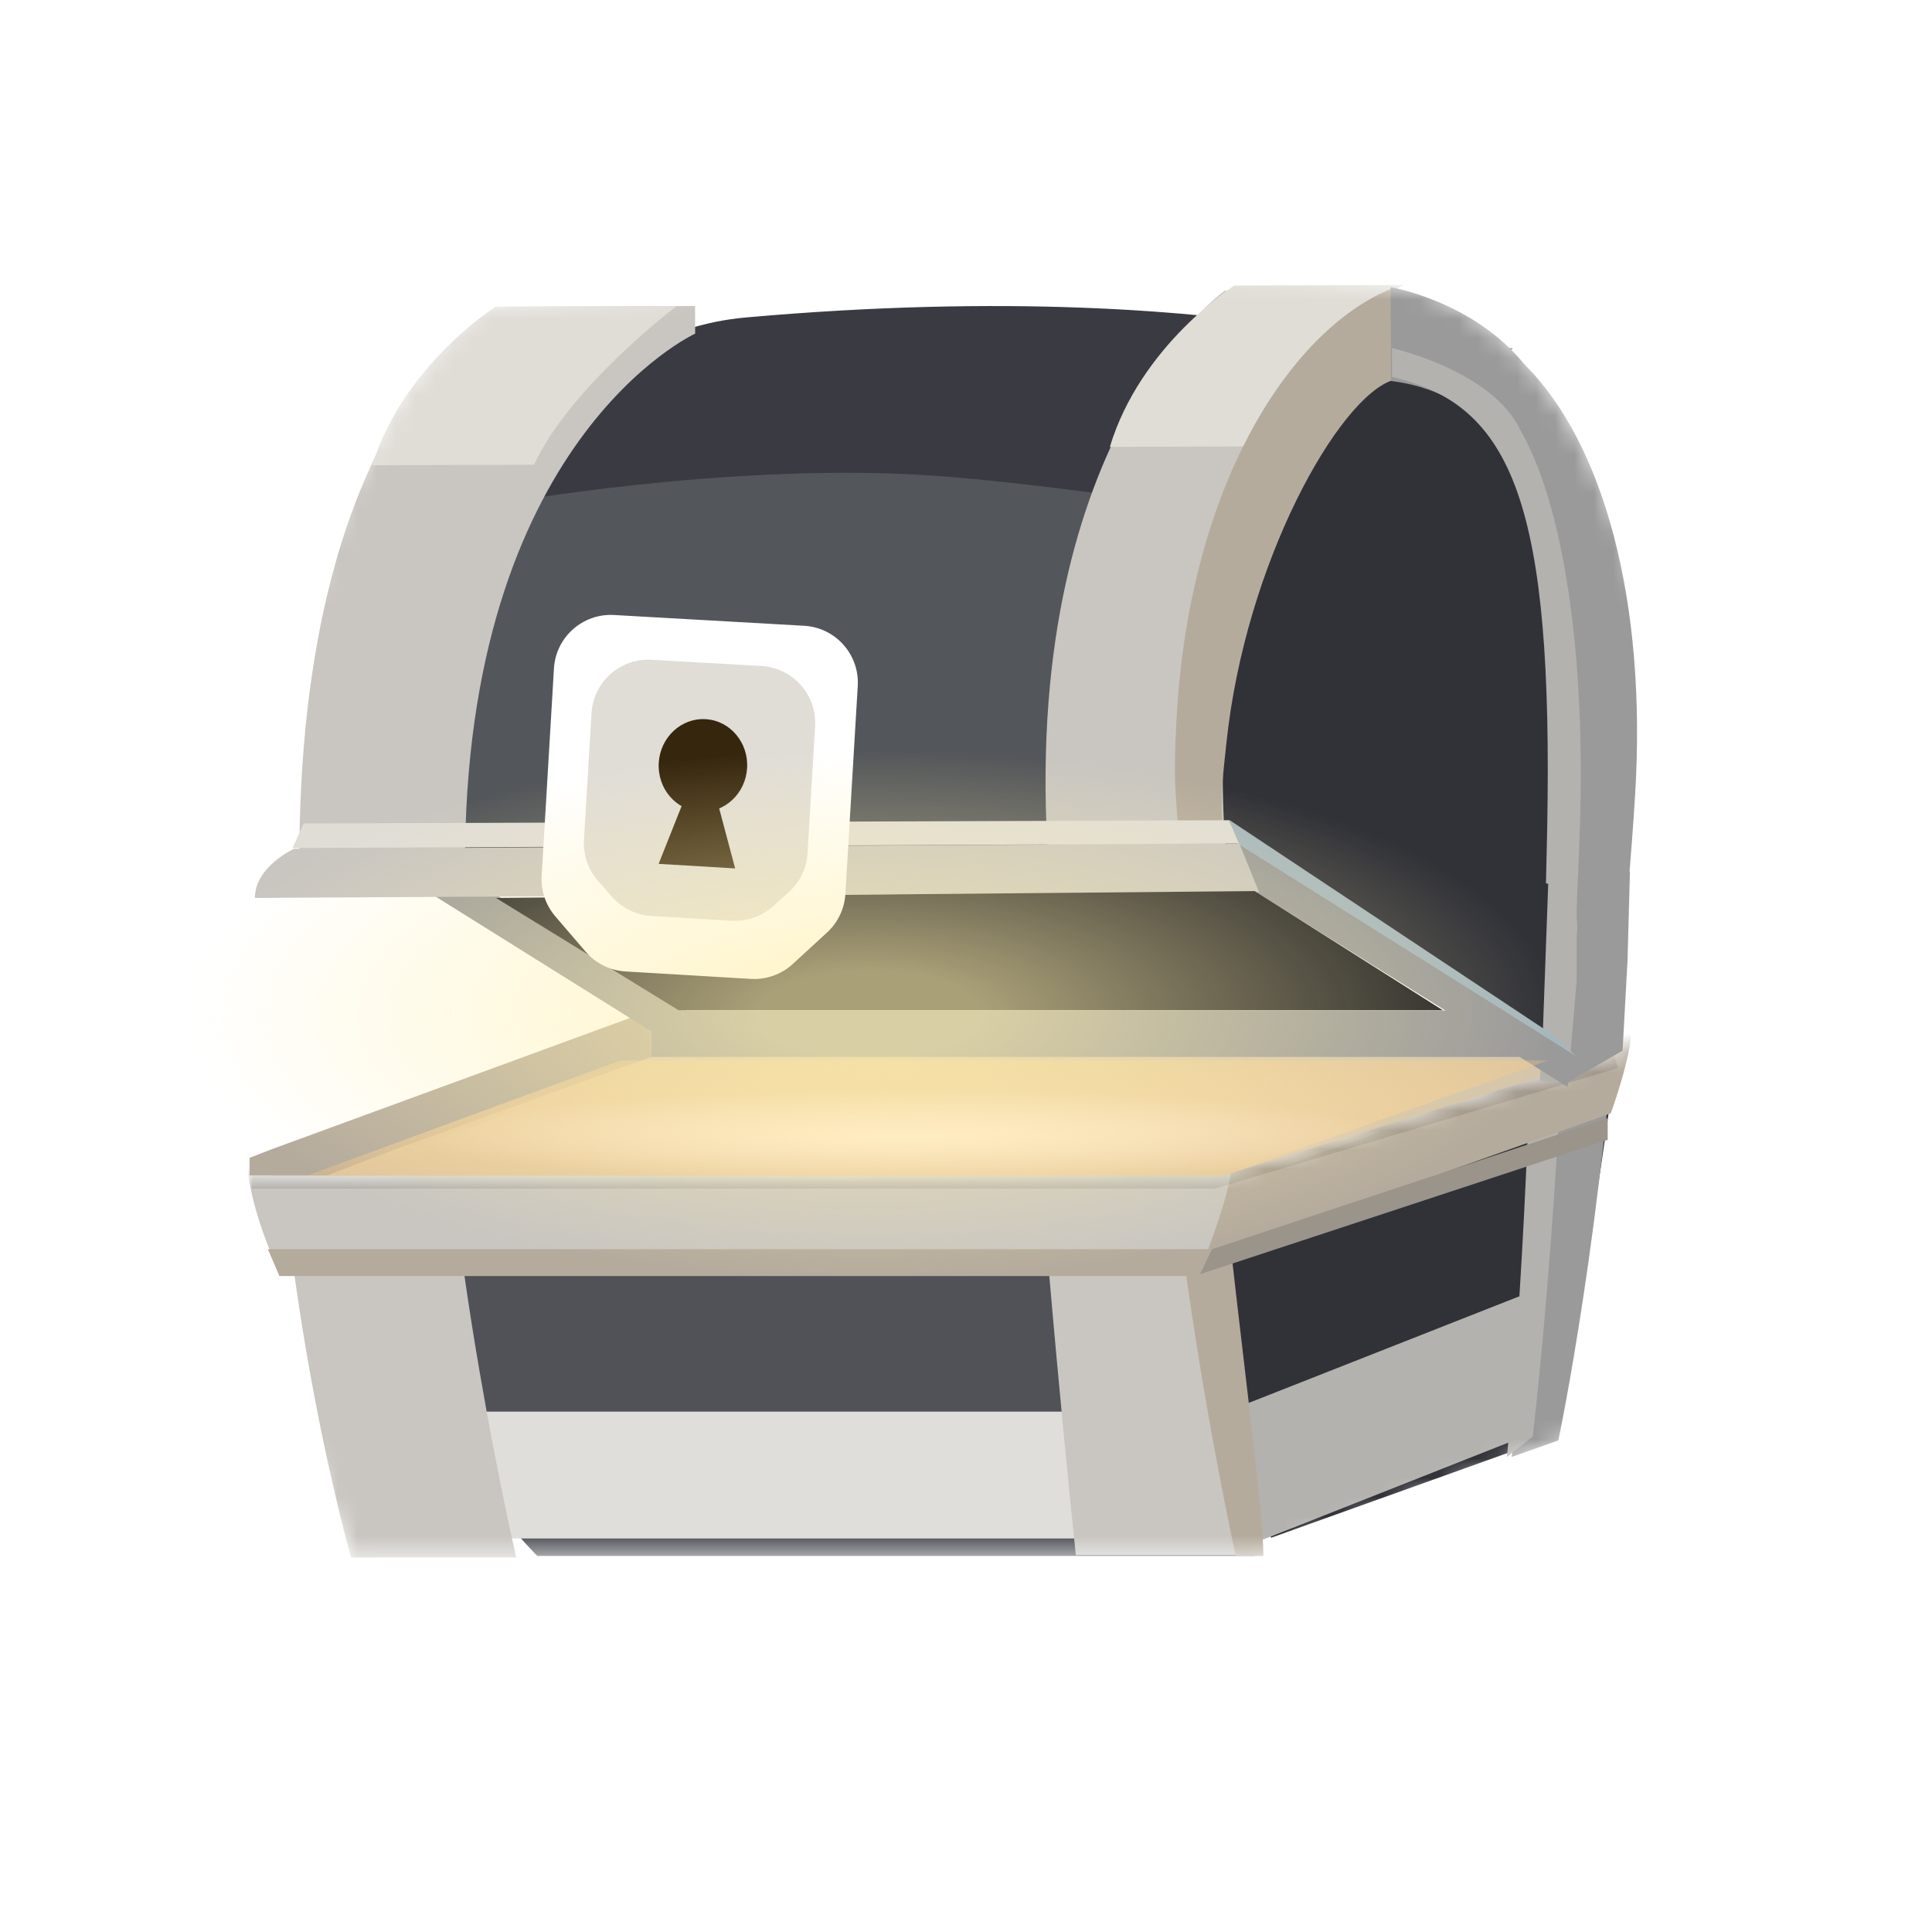 <svg fill="none" height="100" viewBox="0 0 100 100" width="100" xmlns="http://www.w3.org/2000/svg" xmlns:xlink="http://www.w3.org/1999/xlink"><filter id="a" color-interpolation-filters="sRGB" filterUnits="userSpaceOnUse" height="7.47" width="39.09" x="19.398" y="73.066"><feFlood flood-opacity="0" result="BackgroundImageFix"/><feColorMatrix in="SourceAlpha" result="hardAlpha" type="matrix" values="0 0 0 0 0 0 0 0 0 0 0 0 0 0 0 0 0 0 127 0"/><feOffset dy="-.905"/><feComposite in2="hardAlpha" operator="out"/><feColorMatrix type="matrix" values="0 0 0 0 0.941 0 0 0 0 0.941 0 0 0 0 0.941 0 0 0 1 0"/><feBlend in2="BackgroundImageFix" mode="normal" result="effect1_dropShadow_564_3056"/><feBlend in="SourceGraphic" in2="effect1_dropShadow_564_3056" mode="normal" result="shape"/></filter><filter id="b" color-interpolation-filters="sRGB" filterUnits="userSpaceOnUse" height="14.487" width="17.896" x="63.198" y="66.129"><feFlood flood-opacity="0" result="BackgroundImageFix"/><feColorMatrix in="SourceAlpha" result="hardAlpha" type="matrix" values="0 0 0 0 0 0 0 0 0 0 0 0 0 0 0 0 0 0 127 0"/><feOffset dy="-.905"/><feComposite in2="hardAlpha" operator="out"/><feColorMatrix type="matrix" values="0 0 0 0 0.475 0 0 0 0 0.475 0 0 0 0 0.475 0 0 0 1 0"/><feBlend in2="BackgroundImageFix" mode="normal" result="effect1_dropShadow_564_3056"/><feBlend in="SourceGraphic" in2="effect1_dropShadow_564_3056" mode="normal" result="shape"/></filter><radialGradient id="c" cx="0" cy="0" gradientTransform="matrix(0 6.022 -64.609 0 47.96 57.887)" gradientUnits="userSpaceOnUse" r="1"><stop offset="0" stop-color="#eed5b0"/><stop offset="1" stop-color="#fdc46f" stop-opacity="0"/></radialGradient><radialGradient id="d" cx="0" cy="0" gradientTransform="matrix(0 2.39 -25.647 0 47.028 58.823)" gradientUnits="userSpaceOnUse" r="1"><stop offset="0" stop-color="#ffecd0"/><stop offset="1" stop-color="#ffe9d7" stop-opacity="0"/></radialGradient><radialGradient id="e" cx="0" cy="0" gradientTransform="matrix(0 17.5 -45 0 45 52.5)" gradientUnits="userSpaceOnUse" r="1"><stop offset=".125" stop-color="#ffefac" stop-opacity=".78"/><stop offset=".786" stop-color="#ffefac" stop-opacity="0"/></radialGradient><mask id="f" height="28" maskUnits="userSpaceOnUse" width="77" x="10" y="53"><path d="m10.389 60.818 53.158-.283 23.209-7.074-4.424 20.59-16.741 6.451h-47.478z" fill="#d9d9d9"/></mask><mask id="g" height="40" maskUnits="userSpaceOnUse" width="76" x="12" y="14"><path d="m12.729 53.01 52.103.437 22.844-6.901s-1.281-29.965-15.967-31.981c-11.008-1.511-46.595 1.094-46.595 1.094-12.586 10.172-12.385 37.351-12.385 37.351z" fill="#d9d9d9"/></mask><g mask="url(#f)"><path d="m35.063 22.173c12.77-3.065 42.575.877 42.575.877-.901 1.045-13.59 7.008-14.479 30.111-.42 10.919 1.805 27.374 1.805 27.374h-37.152s-13.993-13.731-10.078-31.973c5.262-24.518 17.327-26.389 17.327-26.389z" fill="#505258"/><path d="m72.355 22.338c-10.675 2.945-11.533 24.832-11.549 33.722-.014 7.326 4.982 23.535 4.982 23.535l14.761-5.29s2.771-15.255 3.371-22.212c.483-5.595-1.438-32.549-11.565-29.754z" fill="#313238"/><g filter="url(#a)"><path d="m19.398 73.971h39.09v6.564h-39.09z" fill="#e0dedb"/></g><g filter="url(#b)"><path d="m63.198 74.085 17.897-7.05-1.177 7.809-14.6 5.772z" fill="#b4b2af"/></g><path d="m24.993 20.486h9.988v1.566s-12.102 5.951-12.102 30.2c0 11.798 3.843 28.365 3.843 28.365h-8.55s-3.939-13.785-3.939-28.365c-0-26.696 10.76-31.766 10.76-31.766z" fill="#c9c6c1"/><path d="m62.604 19.727 10.252.601c-7.372 9.525-11.164 16.704-10.324 30.817.714 11.985 2.445 29.346 2.445 29.346h-9.293s-1.87-17.702-2.427-29.346c-1.119-23.383 9.347-31.419 9.347-31.419z" fill="#c9c6c1"/><path d="m60.019 43.959c.731-13.573 6.24-22.195 11.363-24.346v5.206c-2.826.919-7.759 10.305-8.773 20.599-.825 8.375 2.783 30.705 2.783 35.119h-1.427s-4.769-21.299-3.946-36.578z" fill="#b5ab9d"/><path d="m83.926 48.361c.651-10.906-1.563-19.915-5.685-24.39-2.68-3.622-6.973-4.414-6.973-4.414v5.319c3.79.509 10.178 3.69 9.473 23.485-.589 16.524-2.499 27.05-2.499 27.05l2.418-.854s2.369-11.145 3.267-26.195z" fill="#9a9a9a"/><path d="m81.035 50.306c.348-10.121-.836-18.483-3.04-22.635-1.433-3.361-6.672-4.662-6.672-4.662v1.641c6.299 1.585 8.386 7.286 8.009 25.657-.315 15.335-1.337 25.104-1.337 25.104l1.337-1.05s1.223-10.086 1.704-24.053z" fill="#b4b2af"/><path d="m13.956 55.637h49.822l1.423 4.234-1.423 4.812h-49.822s-1.207-2.85-1.149-4.812c.052-1.747 1.149-4.234 1.149-4.234z" fill="#c9c6c1"/><path d="m14.463 54.699h48.736v1.391h-49.334z" fill="#ffc163"/><path d="m13.865 64.658h49.334v1.391h-48.736z" fill="#b5ab9d"/><path d="m63.076 56.769 21.53-7.051s-.185 2.617-.17 3.574c.021 1.338-1.059 4.331-1.059 4.331l-21.004 7.478s1.402-3.628 1.37-4.807c-.028-1.033-.668-3.525-.668-3.525z" fill="#b5ab9d"/><path d="m63.198 54.7 21.252-7.065.884.782-22.135 7.696z" fill="#cd9036"/><path d="m62.727 64.66 20.487-6.793v1.132l-21.097 6.952z" fill="#9b948b"/><path d="m13.04 61.068h49.803l20.78-6.219" stroke="#000" stroke-opacity=".1" stroke-width=".905"/></g><path d="m33.483 54.411h50.536l-20.733 6.442h-49.331z" fill="#d5c5aa"/><path d="m33.707 52.288v2.418l-13.262 4.789-3.506 1.339h-4.018v-.905l1.11-.433z" fill="#b5ab9d"/><path d="m33.706 52.299h49.895l-4.285 2.407h-45.61z" fill="#9a9a9a"/><g mask="url(#g)"><path d="m36.063 17.38c12.662-2.844 42.25.652 42.25.652-.891.958-13.371 2.795-13.371 27.241l-47.478.304 1.491-4.041c5.143-22.407 17.109-24.157 17.109-24.157z" fill="#53565a"/><path d="m38.625 16.43c26.673-2.365 39.151 3.154 39.151 3.154l.033 9.245s-21.132-3.767-30.392-4.264c-10.05-.54-21.259 1.455-21.259 1.455s3.335-8.78 12.468-9.59z" fill="#3a3b42"/><path d="m72.324 17.403c-11.283 2.729-9.224 18.961-9.213 27.079l18.624 11.088s1.984-4.738 2.597-11.093c.493-5.111-1.302-29.664-12.007-27.075z" fill="#313238"/><path d="m26.066 15.874 9.911-.035.005 1.43s-11.989 5.476-11.912 27.619l-8.58.03c-.086-24.377 10.575-29.044 10.575-29.044z" fill="#c9c6c1"/><path d="m63.386 15.049 10.175.513c-7.284 8.723-11.025 15.291-10.145 28.176l-9.204.032c-1.186-21.348 9.174-28.722 9.174-28.722z" fill="#c9c6c1"/><path d="m25.65 15.876 9.373-.033s-5.494 4.141-7.383 8.21l-8.37.029c1.599-5.186 6.381-8.207 6.381-8.207z" fill="#e0ddd7"/><path d="m63.887 14.781 8.765-.031s-4.802 2.454-6.987 8.352l-8.219.029c1.589-5.276 6.441-8.35 6.441-8.35z" fill="#e0ddd7"/><path d="m60.898 37.186c.682-12.396 6.121-20.289 11.197-22.27l.017 4.754c-2.801.849-7.666 9.437-8.639 18.84-.245 2.365-.366 2.714-0 6.652h-2.266c-.348-3.817-.503-4.455-.309-7.975z" fill="#b5ab9d"/><path d="m84.634 41.121c.611-9.961-1.615-18.18-5.72-22.251-2.671-3.298-6.934-4.006-6.934-4.006l.017 4.857c3.763.452 10.111 3.334 9.475 21.411-.531 15.091-2.393 24.709-2.393 24.709l2.477-1.042s2.235-9.931 3.078-23.677z" fill="#9a9a9a"/><path d="m81.772 42.909c.313-9.243-.889-16.874-3.089-20.659-1.433-3.064-6.636-4.234-6.636-4.234l.005 1.498c6.256 1.425 8.345 6.624 8.03 23.4-.263 14.004-1.246 22.928-1.246 22.928l1.323-.964s1.181-9.214 1.613-21.97z" fill="#b4b2af"/></g><path d="m81.777 45.752 2.589-.651-.127 4.64-.255 4.64-2.886 1.669z" fill="#9a9a9a"/><path d="m80.101 45.752 1.506.736v4.301l-.453 5.263-1.443-.127z" fill="#b4b2af"/><path d="m66.697 41.369 13.438 4.383-.325 8.969-15.942-10.636z" fill="#313238"/><path d="m64.009 43.335 17.484 11.273-.366 1.644-16.75-10.469z" fill="#9a9a9a"/><path d="m21.821 43.972 14.235 8.651-.654 1.818-16.75-10.469z" fill="#9a9a9a"/><path d="m63.613 42.43 16.807 11.162 1.158 1.073-17.569-11.032z" fill="#a5b7be"/><path d="m15.22 43.934 48.93-.273 1.019 2.518-51.976.298c.003-1.623 2.027-2.543 2.027-2.543z" fill="#c9c6c1"/><path d="m15.722 42.623 47.892-.168.509 1.204-48.983.236z" fill="#e0ddd7"/><path d="m25.67 46.477 39.273-.354 9.733 6.165h-39.556z" fill="#1d1d21"/><path d="m32.11 54.889h48.018l-16.863 5.996h-47.471z" fill="url(#c)"/><path d="m31.177 55.825h48.018l-16.863 5.996h-47.471z" fill="url(#d)"/><path d="m28.672 34.599c.096-1.621 1.487-2.859 3.109-2.767l9.841.558c1.628.092 2.872 1.489 2.775 3.117l-.64 10.764c-.045.763-.386 1.479-.949 1.996l-1.777 1.631c-.588.54-1.37.818-2.167.77l-6.49-.386c-.797-.047-1.541-.416-2.061-1.022l-1.571-1.83c-.498-.58-.751-1.331-.706-2.095z" fill="#fff"/><path d="m30.616 36.917c.096-1.622 1.487-2.86 3.109-2.767l5.689.323c1.628.092 2.871 1.489 2.775 3.117l-.391 6.572c-.046.775-.396 1.5-.973 2.018l-.812.729c-.586.526-1.358.795-2.143.749l-4.157-.247c-.786-.047-1.52-.406-2.04-.997l-.72-.82c-.512-.583-.773-1.345-.727-2.119z" fill="#e0ddd7"/><ellipse cx="36.379" cy="39.641" fill="#36260e" rx="2.291" ry="2.4" transform="matrix(.998 .059 -.059 .998 2.416 -2.089)"/><path d="m36.426 38.843 1.625 6.106-3.961-.235z" fill="#36260e"/><ellipse cx="45" cy="52.5" fill="url(#e)" fill-opacity=".8" rx="45" ry="17.5"/></svg>